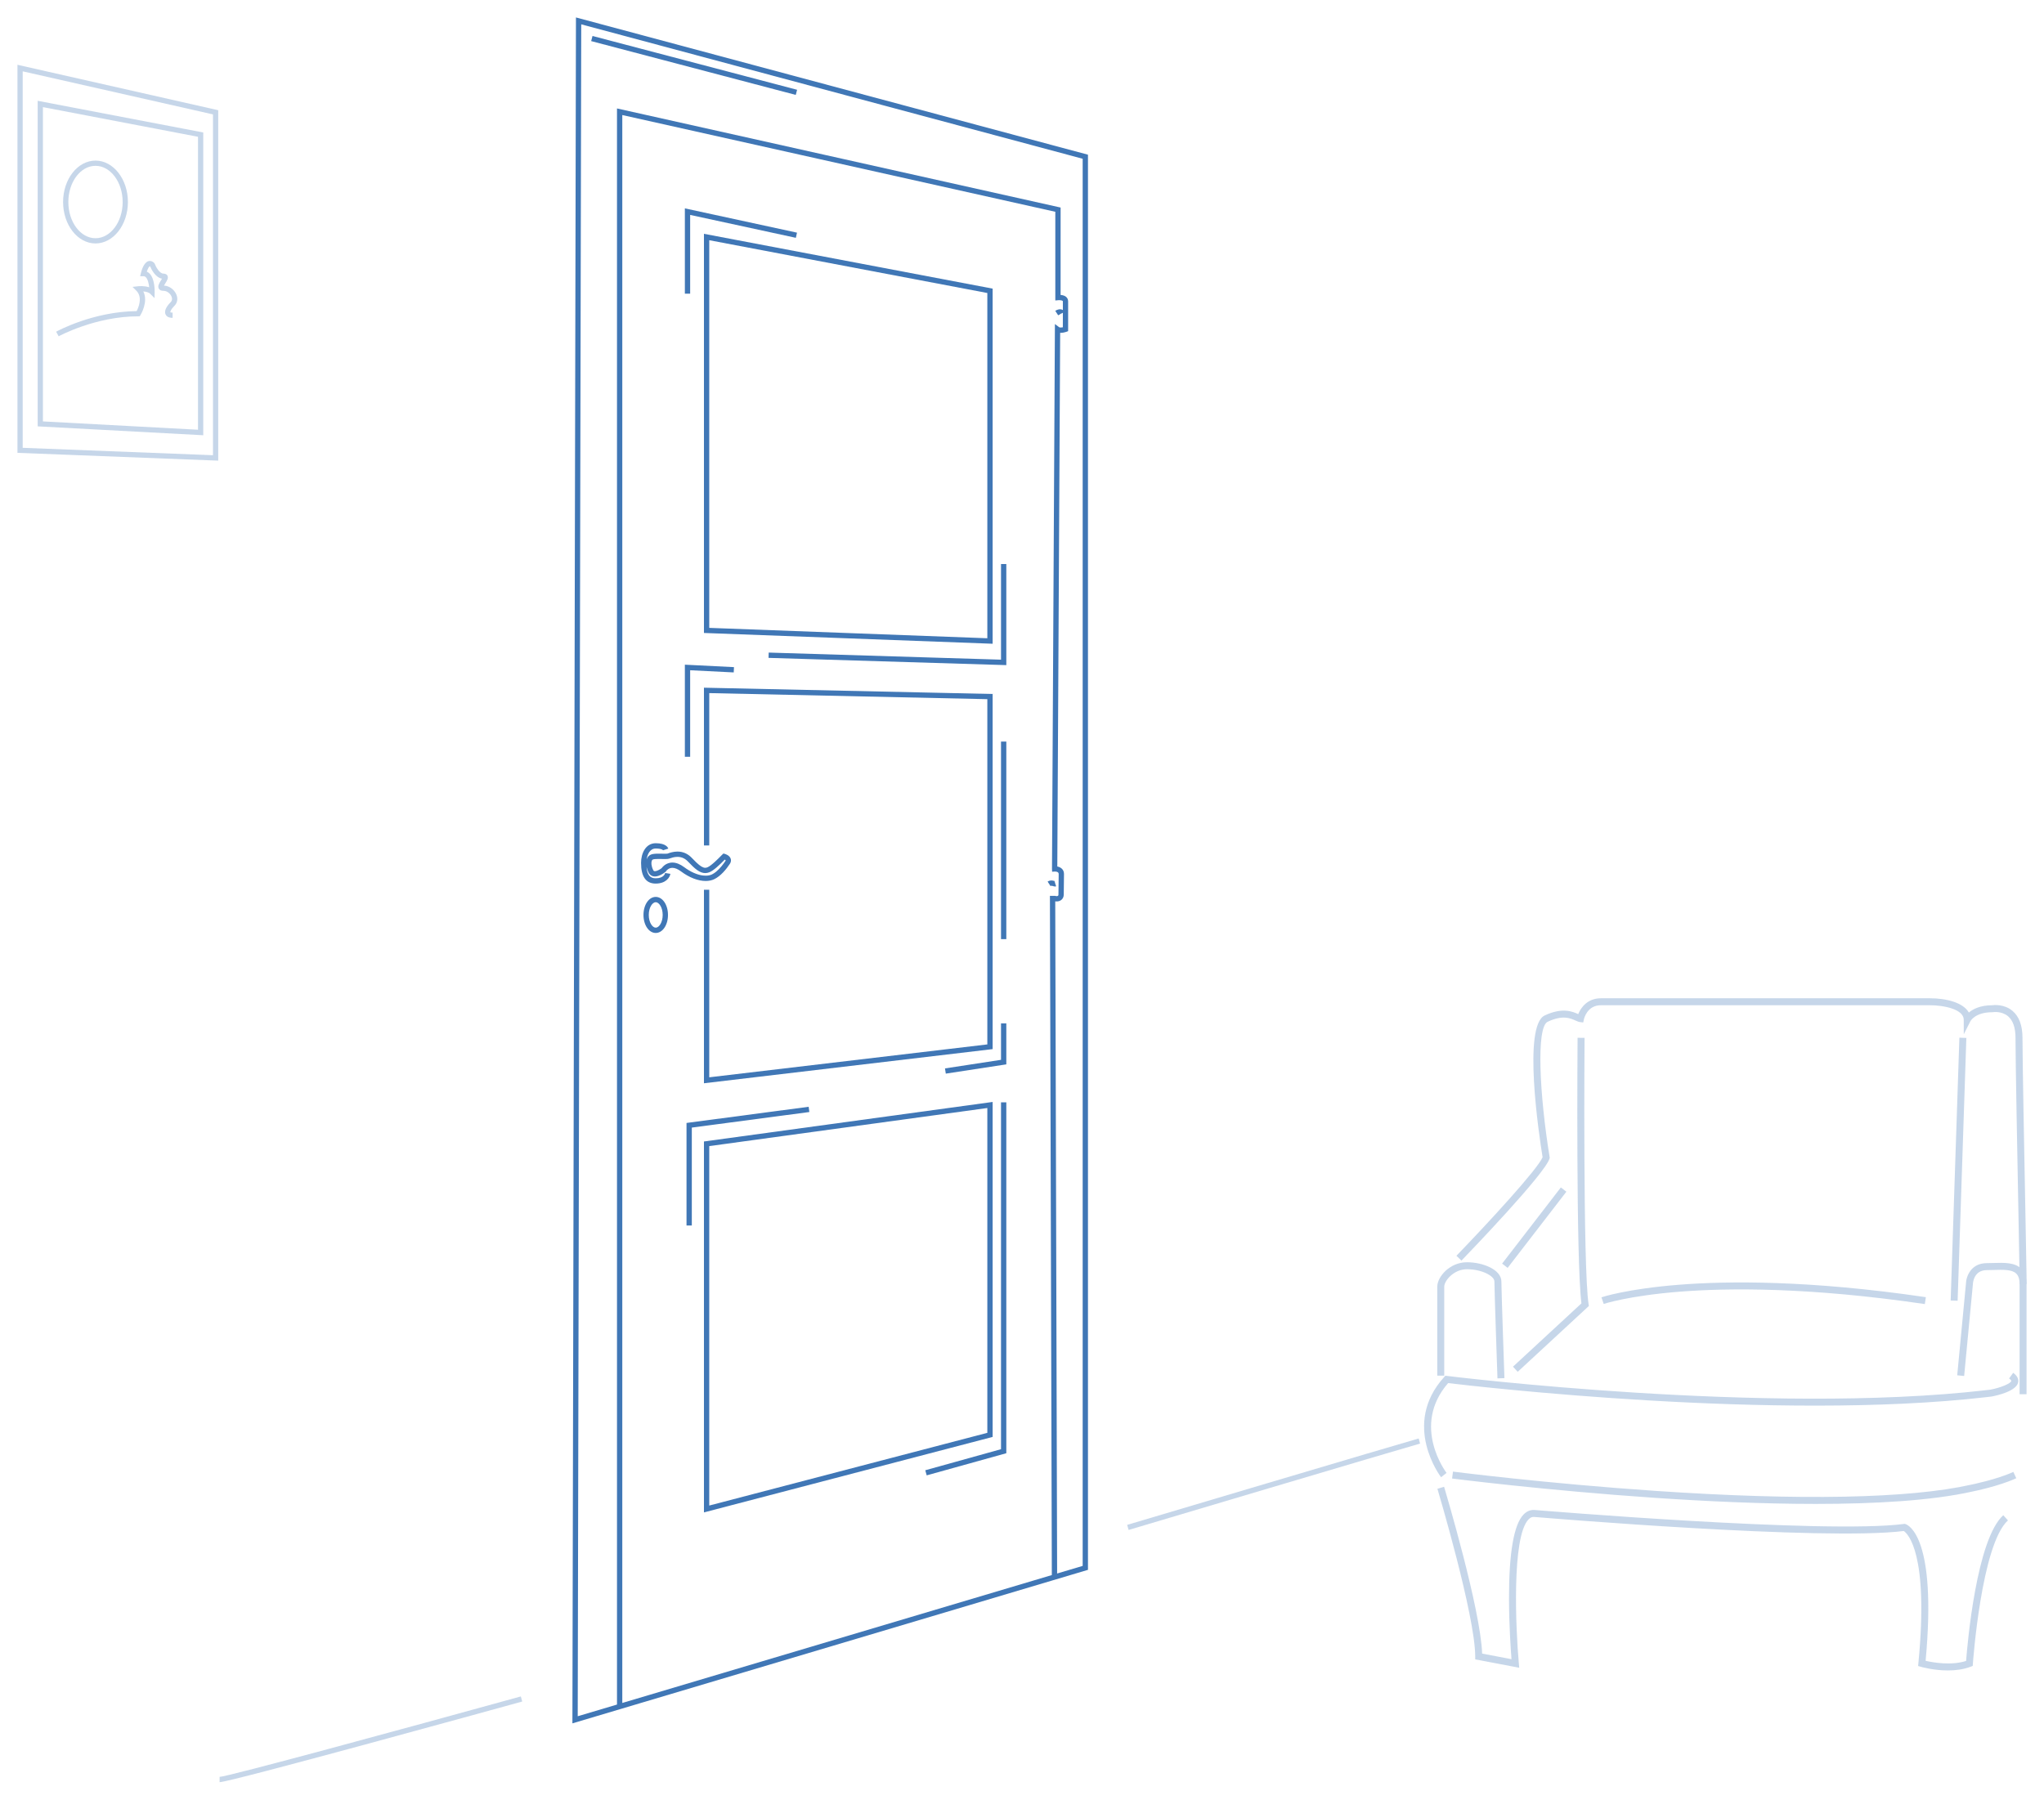 <?xml version="1.0" encoding="utf-8"?>
<!-- Generator: Adobe Illustrator 16.0.0, SVG Export Plug-In . SVG Version: 6.00 Build 0)  -->
<!DOCTYPE svg PUBLIC "-//W3C//DTD SVG 1.1//EN" "http://www.w3.org/Graphics/SVG/1.1/DTD/svg11.dtd">
<svg version="1.1" xmlns="http://www.w3.org/2000/svg" xmlns:xlink="http://www.w3.org/1999/xlink" x="0px" y="0px"
	 width="585.765px" height="515.83px" viewBox="0 0 585.765 515.83" enable-background="new 0 0 585.765 515.83"
	 xml:space="preserve">
<g id="Слой_1">
</g>
<g id="Слой_2">
	<g>
		<g opacity="0.3" enable-background="new    ">
			<g>
				<defs>
					<rect id="SVGID_41_" x="4.915" y="18.471" width="58" height="114"/>
				</defs>
				<clipPath id="SVGID_2_">
					<use xlink:href="#SVGID_41_"  overflow="visible"/>
				</clipPath>
				<g clip-path="url(#SVGID_2_)">
					<defs>
						<rect id="SVGID_43_" x="4.915" y="18.471" width="58" height="114"/>
					</defs>
					<clipPath id="SVGID_4_">
						<use xlink:href="#SVGID_43_"  overflow="visible"/>
					</clipPath>
					<g clip-path="url(#SVGID_4_)" enable-background="new    ">
						<g>
							<defs>
								<rect id="SVGID_45_" x="4.915" y="18.471" width="58" height="114"/>
							</defs>
							<clipPath id="SVGID_6_">
								<use xlink:href="#SVGID_45_"  overflow="visible"/>
							</clipPath>
							<g clip-path="url(#SVGID_6_)">
								<defs>
									<path id="SVGID_47_" d="M12.303,120.79l44.442,2.386V39.211l-44.442-8.505V120.79z M58.251,124.759l-47.455-2.549V28.892
										l47.455,9.08V124.759z"/>
								</defs>
								<clipPath id="SVGID_8_">
									<use xlink:href="#SVGID_47_"  overflow="visible"/>
								</clipPath>
								<g clip-path="url(#SVGID_8_)">
									<defs>
										<rect id="SVGID_49_" x="4.915" y="18.471" width="58" height="114"/>
									</defs>
									<clipPath id="SVGID_10_">
										<use xlink:href="#SVGID_49_"  overflow="visible"/>
									</clipPath>
									<rect x="5.796" y="23.892" clip-path="url(#SVGID_10_)" fill="#4077B6" width="57.455" height="105.867"/>
								</g>
							</g>
							<g clip-path="url(#SVGID_6_)">
								<defs>
									<path id="SVGID_51_" d="M6.507,128.359l54.526,2.119V32.791L6.507,20.448V128.359z M62.54,132.039L5,129.801V18.569
										l57.54,13.024V132.039z"/>
								</defs>
								<clipPath id="SVGID_12_">
									<use xlink:href="#SVGID_51_"  overflow="visible"/>
								</clipPath>
								<g clip-path="url(#SVGID_12_)">
									<defs>
										<rect id="SVGID_53_" x="4.915" y="18.471" width="58" height="114"/>
									</defs>
									<clipPath id="SVGID_14_">
										<use xlink:href="#SVGID_53_"  overflow="visible"/>
									</clipPath>
									<rect y="13.569" clip-path="url(#SVGID_14_)" fill="#4077B6" width="67.54" height="123.47"/>
								</g>
							</g>
							<g clip-path="url(#SVGID_6_)">
								<defs>
									<path id="SVGID_55_" d="M16.811,96.393l-0.729-1.313c0.432-0.237,10.616-5.773,23.08-5.903
										c0.52-1.017,1.783-3.986-0.086-5.848l-1.104-1.1l1.552-0.175c0.235-0.026,1.834-0.184,3.227,0.294
										c-0.105-1.031-0.368-2.281-0.949-2.874c-0.203-0.205-0.42-0.3-0.686-0.3h-0.95l0.217-0.922
										c0.165-0.701,0.81-3.017,2.159-3.399c0.327-0.092,0.969-0.146,1.639,0.521l0.115,0.113l0.057,0.152
										c0.275,0.723,1.318,2.785,2.477,2.785c0.684,0,1,0.309,1.144,0.567c0.371,0.665-0.089,1.402-0.575,2.184
										c-0.12,0.192-0.292,0.468-0.407,0.689c1.503,0.07,2.948,1.104,3.552,2.56c0.494,1.184,0.289,2.387-0.545,3.217
										c-1.033,1.03-1.229,1.723-1.184,1.86c0.006,0,0.146,0.11,0.651,0.11v1.5c-1.333,0-1.847-0.564-2.043-1.037
										c-0.509-1.225,0.728-2.715,1.511-3.493c0.539-0.538,0.369-1.224,0.219-1.583c-0.339-0.813-1.245-1.638-2.322-1.638
										c-0.646,0-1.092-0.21-1.323-0.627c-0.403-0.722,0.112-1.549,0.611-2.351c0.089-0.14,0.205-0.327,0.302-0.499
										c-1.949-0.357-3.1-2.798-3.406-3.539c-0.043-0.032-0.072-0.046-0.082-0.048c-0.217,0.068-0.592,0.763-0.869,1.566
										c0.301,0.127,0.575,0.315,0.817,0.563c1.483,1.513,1.447,4.886,1.438,5.265l-0.041,1.751l-1.244-1.238
										c-0.428-0.424-1.23-0.602-1.964-0.664c1.491,2.981-0.709,6.603-0.817,6.776l-0.221,0.356h-0.42
										C27.344,90.673,16.914,96.335,16.811,96.393"/>
								</defs>
								<clipPath id="SVGID_16_">
									<use xlink:href="#SVGID_55_"  overflow="visible"/>
								</clipPath>
								<g clip-path="url(#SVGID_16_)">
									<defs>
										<rect id="SVGID_57_" x="4.915" y="18.471" width="58" height="114"/>
									</defs>
									<clipPath id="SVGID_18_">
										<use xlink:href="#SVGID_57_"  overflow="visible"/>
									</clipPath>
									<rect x="11.081" y="69.799" clip-path="url(#SVGID_18_)" fill="#4077B6" width="44.725" height="31.594"/>
								</g>
							</g>
							<g clip-path="url(#SVGID_6_)">
								<defs>
									<path id="SVGID_59_" d="M27.368,47.531c-4.293,0-7.783,4.654-7.783,10.375s3.49,10.375,7.783,10.375
										c4.291,0,7.783-4.654,7.783-10.375S31.659,47.531,27.368,47.531z M27.368,69.781c-5.123,0-9.29-5.327-9.29-11.875
										s4.167-11.875,9.29-11.875c5.121,0,9.289,5.327,9.289,11.875S32.489,69.781,27.368,69.781z"/>
								</defs>
								<clipPath id="SVGID_20_">
									<use xlink:href="#SVGID_59_"  overflow="visible"/>
								</clipPath>
								<g clip-path="url(#SVGID_20_)">
									<defs>
										<rect id="SVGID_61_" x="4.915" y="18.471" width="58" height="114"/>
									</defs>
									<clipPath id="SVGID_22_">
										<use xlink:href="#SVGID_61_"  overflow="visible"/>
									</clipPath>
									<rect x="13.078" y="41.031" clip-path="url(#SVGID_22_)" fill="#4077B6" width="28.579" height="33.75"/>
								</g>
							</g>
						</g>
					</g>
				</g>
			</g>
		</g>
		<g opacity="0.3" enable-background="new    ">
			<g>
				<defs>
					<rect id="SVGID_63_" x="407.915" y="285.471" width="173" height="194"/>
				</defs>
				<clipPath id="SVGID_24_">
					<use xlink:href="#SVGID_63_"  overflow="visible"/>
				</clipPath>
				<g clip-path="url(#SVGID_24_)">
					<defs>
						<rect id="SVGID_65_" x="407.915" y="285.471" width="173" height="194"/>
					</defs>
					<clipPath id="SVGID_26_">
						<use xlink:href="#SVGID_65_"  overflow="visible"/>
					</clipPath>
					<g clip-path="url(#SVGID_26_)" enable-background="new    ">
						<g>
							<defs>
								<rect id="SVGID_67_" x="407.915" y="285.471" width="173" height="194"/>
							</defs>
							<clipPath id="SVGID_28_">
								<use xlink:href="#SVGID_67_"  overflow="visible"/>
							</clipPath>
							<g clip-path="url(#SVGID_28_)">
								<defs>
									<path id="SVGID_69_" d="M412.975,423.418c-0.116-0.149-11.456-15.07,0.882-28.702l0.349-0.386l0.517,0.064
										c0.911,0.114,91.788,11.298,154.231,4.098l1.524-0.182c2.901-0.56,5.756-1.748,5.92-2.481
										c0.015-0.071-0.12-0.34-0.638-0.716l1.174-1.619c1.446,1.049,1.567,2.085,1.415,2.77c-0.555,2.494-5.93,3.709-7.563,4.022
										l-1.604,0.191c-60.204,6.946-146.633-3.127-154.184-4.035c-10.672,12.296-0.55,25.613-0.445,25.747L412.975,423.418"/>
								</defs>
								<clipPath id="SVGID_30_">
									<use xlink:href="#SVGID_69_"  overflow="visible"/>
								</clipPath>
								<g clip-path="url(#SVGID_30_)">
									<defs>
										<rect id="SVGID_71_" x="407.915" y="285.471" width="173" height="194"/>
									</defs>
									<clipPath id="SVGID_32_">
										<use xlink:href="#SVGID_71_"  overflow="visible"/>
									</clipPath>
									<rect x="403.106" y="388.495" clip-path="url(#SVGID_32_)" fill="#4077B6" width="180.293" height="39.924"/>
								</g>
							</g>
							<g clip-path="url(#SVGID_28_)">
								<defs>
									<path id="SVGID_73_" d="M520.356,431.074c-15.742,0-32.114-0.791-46.098-1.74c-31.417-2.134-57.859-5.503-58.122-5.537
										l0.254-1.984c0.263,0.034,26.655,3.397,58.014,5.526c41.443,2.814,72.7,2.206,90.391-1.76
										c0.097-0.021,7.485-1.509,12.183-3.683l0.841,1.816c-4.917,2.272-12.296,3.761-12.609,3.823
										C553.513,430.157,537.299,431.074,520.356,431.074"/>
								</defs>
								<clipPath id="SVGID_34_">
									<use xlink:href="#SVGID_73_"  overflow="visible"/>
								</clipPath>
								<g clip-path="url(#SVGID_34_)">
									<defs>
										<rect id="SVGID_75_" x="407.915" y="285.471" width="173" height="194"/>
									</defs>
									<clipPath id="SVGID_36_">
										<use xlink:href="#SVGID_75_"  overflow="visible"/>
									</clipPath>
									<rect x="411.137" y="416.812" clip-path="url(#SVGID_36_)" fill="#4077B6" width="171.682" height="19.262"/>
								</g>
							</g>
							<g clip-path="url(#SVGID_28_)">
								<defs>
									<path id="SVGID_77_" d="M429.14,395.089c-0.035-1.032-0.876-25.296-0.876-27.785c0-1.576-3.634-3.5-7.875-3.5
										c-3.755,0-6.5,3.289-6.5,5v25.5h-2v-25.5c0-2.819,3.569-7,8.5-7c4.769,0,9.875,2.21,9.875,5.5
										c0,2.454,0.865,27.463,0.874,27.715L429.14,395.089"/>
								</defs>
								<clipPath id="SVGID_38_">
									<use xlink:href="#SVGID_77_"  overflow="visible"/>
								</clipPath>
								<g clip-path="url(#SVGID_38_)">
									<defs>
										<rect id="SVGID_79_" x="407.915" y="285.471" width="173" height="194"/>
									</defs>
									<clipPath id="SVGID_40_">
										<use xlink:href="#SVGID_79_"  overflow="visible"/>
									</clipPath>
									<rect x="406.889" y="356.804" clip-path="url(#SVGID_40_)" fill="#4077B6" width="29.249" height="43.285"/>
								</g>
							</g>
							<g clip-path="url(#SVGID_28_)">
								<defs>
									<path id="SVGID_81_" d="M580.765,399.638h-2v-33.834c0-0.759-0.131-7.604-0.296-16.271
										c-0.347-18.146-0.871-45.57-0.871-52.062c0-2.896-0.721-4.977-2.143-6.183c-1.839-1.561-4.331-1.169-4.356-1.165
										l-0.167,0.015c-4.887,0-6.215,2.5-6.27,2.606l-1.891,3.718l-0.007-4.158c0-3.057-5.781-4.166-9.667-4.166h-94.333
										c-3.938,0-4.819,3.875-4.854,4.04l-0.193,0.895l-0.909-0.109c-0.439-0.056-0.862-0.244-1.351-0.463
										c-1.457-0.654-3.659-1.644-7.933,0.375c-3.329,1.572-2.33,20.946,0.561,38.769l0.037,0.231l-0.068,0.223
										c-1.364,4.434-22.798,26.709-25.237,29.234l-1.438-1.39c9.256-9.581,23.257-24.791,24.691-28.234
										c-1.102-6.855-5.676-37.678,0.602-40.642c5.104-2.41,8.033-1.098,9.605-0.392c0.003,0.002,0.006,0.003,0.009,0.004
										c0.785-1.98,2.754-4.541,6.479-4.541h94.333c4.764,0,9.562,1.282,11.134,4.095c1.177-0.997,3.234-2.079,6.624-2.095
										c0.579-0.079,3.522-0.369,5.872,1.607c1.904,1.602,2.87,4.201,2.87,7.726c0,6.472,0.523,33.885,0.87,52.024
										c0.173,9.016,0.297,15.53,0.297,16.309V399.638"/>
								</defs>
								<clipPath id="SVGID_42_">
									<use xlink:href="#SVGID_81_"  overflow="visible"/>
								</clipPath>
								<g clip-path="url(#SVGID_42_)">
									<defs>
										<rect id="SVGID_83_" x="407.915" y="285.471" width="173" height="194"/>
									</defs>
									<clipPath id="SVGID_44_">
										<use xlink:href="#SVGID_83_"  overflow="visible"/>
									</clipPath>
									<rect x="412.378" y="281.138" clip-path="url(#SVGID_44_)" fill="#4077B6" width="173.387" height="123.5"/>
								</g>
							</g>
							<g clip-path="url(#SVGID_28_)">
								<defs>
									<path id="SVGID_85_" d="M434.943,393.206l-1.357-1.469l19.616-18.145c-1.571-12.172-1.125-73.485-1.104-76.129l2,0.016
										c-0.005,0.656-0.479,65.709,1.155,76.34l0.081,0.525L434.943,393.206"/>
								</defs>
								<clipPath id="SVGID_46_">
									<use xlink:href="#SVGID_85_"  overflow="visible"/>
								</clipPath>
								<g clip-path="url(#SVGID_46_)">
									<defs>
										<rect id="SVGID_87_" x="407.915" y="285.471" width="173" height="194"/>
									</defs>
									<clipPath id="SVGID_48_">
										<use xlink:href="#SVGID_87_"  overflow="visible"/>
									</clipPath>
									<rect x="428.586" y="292.463" clip-path="url(#SVGID_48_)" fill="#4077B6" width="31.748" height="105.742"/>
								</g>
							</g>
							<g clip-path="url(#SVGID_28_)">
								<defs>
									<polyline id="SVGID_89_" points="432.056,363.415 430.472,362.194 447.305,340.361 448.889,341.582 432.056,363.415 
																			"/>
								</defs>
								<clipPath id="SVGID_50_">
									<use xlink:href="#SVGID_89_"  overflow="visible"/>
								</clipPath>
								<g clip-path="url(#SVGID_50_)">
									<defs>
										<rect id="SVGID_91_" x="407.915" y="285.471" width="173" height="194"/>
									</defs>
									<clipPath id="SVGID_52_">
										<use xlink:href="#SVGID_91_"  overflow="visible"/>
									</clipPath>
									<rect x="425.472" y="335.361" clip-path="url(#SVGID_52_)" fill="#4077B6" width="28.417" height="33.054"/>
								</g>
							</g>
							<g clip-path="url(#SVGID_28_)">
								<defs>
									<polyline id="SVGID_93_" points="561.013,372.837 559.015,372.771 561.515,297.438 563.513,297.504 561.013,372.837 
																			"/>
								</defs>
								<clipPath id="SVGID_54_">
									<use xlink:href="#SVGID_93_"  overflow="visible"/>
								</clipPath>
								<g clip-path="url(#SVGID_54_)">
									<defs>
										<rect id="SVGID_95_" x="407.915" y="285.471" width="173" height="194"/>
									</defs>
									<clipPath id="SVGID_56_">
										<use xlink:href="#SVGID_95_"  overflow="visible"/>
									</clipPath>
									<rect x="554.015" y="292.438" clip-path="url(#SVGID_56_)" fill="#4077B6" width="14.498" height="85.399"/>
								</g>
							</g>
							<g clip-path="url(#SVGID_28_)">
								<defs>
									<path id="SVGID_97_" d="M562.884,394.399l-1.99-0.189l2.5-26.25c0.047-1.997,1.367-5.905,5.995-5.905
										c0.648,0,1.308-0.02,1.964-0.041c2.952-0.09,6.011-0.184,7.855,1.606c1.048,1.015,1.557,2.466,1.557,4.435h-2
										c0-1.399-0.311-2.38-0.949-3c-1.236-1.2-3.747-1.123-6.401-1.041c-0.677,0.021-1.356,0.041-2.025,0.041
										c-3.855,0-3.995,3.861-4,4.025L562.884,394.399"/>
								</defs>
								<clipPath id="SVGID_58_">
									<use xlink:href="#SVGID_97_"  overflow="visible"/>
								</clipPath>
								<g clip-path="url(#SVGID_58_)">
									<defs>
										<rect id="SVGID_99_" x="407.915" y="285.471" width="173" height="194"/>
									</defs>
									<clipPath id="SVGID_60_">
										<use xlink:href="#SVGID_99_"  overflow="visible"/>
									</clipPath>
									<rect x="555.894" y="356.973" clip-path="url(#SVGID_60_)" fill="#4077B6" width="29.871" height="42.426"/>
								</g>
							</g>
							<g clip-path="url(#SVGID_28_)">
								<defs>
									<path id="SVGID_101_" d="M558.226,478.808c-4.075,0-7.524-0.98-7.741-1.043l-0.796-0.232l0.08-0.824
										c3.047-31.564-3.104-37.146-4.189-37.872c-23.021,2.881-102.592-3.75-105.983-4.035c-0.546-0.032-1.053,0.194-1.547,0.707
										c-4.877,5.057-3.666,31.46-2.788,41.206l0.119,1.32l-12.616-2.402v-0.828c0-11.717-10.725-47.707-10.833-48.07l1.916-0.572
										c0.436,1.458,10.459,35.097,10.901,47.812l8.413,1.604c-0.22-2.841-0.7-9.882-0.713-17.331
										c-0.022-13.122,1.377-21.239,4.161-24.126c0.901-0.936,1.946-1.375,3.124-1.313c0.861,0.071,83.52,6.957,105.899,4.007
										l0.224-0.03l0.215,0.069c0.94,0.305,9.033,3.979,5.769,39.192c1.98,0.456,7.272,1.43,11.6,0.034
										c0.382-4.971,2.976-34.808,10.652-41.766l1.345,1.482c-7.615,6.899-10.026,40.736-10.05,41.078l-0.044,0.637l-0.597,0.228
										C562.649,478.542,560.353,478.808,558.226,478.808"/>
								</defs>
								<clipPath id="SVGID_62_">
									<use xlink:href="#SVGID_101_"  overflow="visible"/>
								</clipPath>
								<g clip-path="url(#SVGID_62_)">
									<defs>
										<rect id="SVGID_103_" x="407.915" y="285.471" width="173" height="194"/>
									</defs>
									<clipPath id="SVGID_64_">
										<use xlink:href="#SVGID_103_"  overflow="visible"/>
									</clipPath>
									<rect x="406.931" y="421.162" clip-path="url(#SVGID_64_)" fill="#4077B6" width="173.506" height="62.646"/>
								</g>
							</g>
							<g clip-path="url(#SVGID_28_)">
								<defs>
									<path id="SVGID_105_" d="M551.618,373.793c-33.151-4.882-56.41-4.633-70.086-3.565c-14.812,1.158-21.878,3.5-21.948,3.523
										l-0.642-1.895c0.291-0.098,7.291-2.428,22.306-3.612c13.792-1.085,37.251-1.351,70.661,3.57L551.618,373.793"/>
								</defs>
								<clipPath id="SVGID_66_">
									<use xlink:href="#SVGID_105_"  overflow="visible"/>
								</clipPath>
								<g clip-path="url(#SVGID_66_)">
									<defs>
										<rect id="SVGID_107_" x="407.915" y="285.471" width="173" height="194"/>
									</defs>
									<clipPath id="SVGID_68_">
										<use xlink:href="#SVGID_107_"  overflow="visible"/>
									</clipPath>
									<rect x="453.942" y="362.593" clip-path="url(#SVGID_68_)" fill="#4077B6" width="102.967" height="16.2"/>
								</g>
							</g>
						</g>
					</g>
				</g>
			</g>
		</g>
		<g>
			<defs>
				<path id="SVGID_109_" d="M310.271,448.84l-7.322,2.181l-0.54-192.668c0.131,0.023,0.269,0.035,0.41,0.035
					c0.134,0,0.266-0.012,0.393-0.034c0.086-0.015,0.168-0.038,0.249-0.062c0.036-0.01,0.073-0.017,0.108-0.029
					c0.09-0.031,0.175-0.071,0.258-0.113c0.023-0.013,0.049-0.023,0.073-0.037c0.077-0.044,0.149-0.095,0.218-0.148
					c0.018-0.013,0.037-0.021,0.054-0.036c0.009-0.007,0.015-0.018,0.023-0.024c0.081-0.069,0.153-0.147,0.22-0.229
					c0.021-0.024,0.043-0.047,0.061-0.072c0.061-0.084,0.111-0.174,0.157-0.268c0.015-0.03,0.032-0.058,0.046-0.088
					c0.043-0.099,0.073-0.204,0.1-0.312c0.008-0.03,0.02-0.058,0.025-0.089c0.027-0.14,0.044-0.285,0.044-0.437
					c0-0.848,0.017-1.918,0.036-2.976c0.017-1.046,0.034-2.079,0.034-2.88c0-0.508-0.13-0.916-0.345-1.237
					c-0.359-0.536-0.953-0.832-1.572-0.952l0.821-152.963c0.688,0.041,1.419-0.173,1.687-0.261c0.05-0.017,0.09-0.03,0.103-0.036
					l0.491-0.183l0.002-0.524c0.001-0.278,0.023-6.826,0-8.076c-0.008-0.396-0.192-1.633-2.158-1.785V59.488L176.817,31.083v457.501
					l-11.255,3.352l1.007-484.96l143.702,38.531V448.84z M302.431,86.125l0.83-0.078c0.014-0.002,0.118-0.01,0.269-0.01
					c0.517,0,1.054,0.116,1.058,0.312c0.001,0.058,0.002,0.131,0.002,0.211c0,0.026,0.002,0.057,0.002,0.085
					c0,0.062,0,0.128,0.001,0.2c0.001,0.034,0.001,0.07,0.001,0.108c0,0.082,0.001,0.169,0.001,0.261v0.078
					c0.003,0.444,0.003,0.99,0.003,1.577c-0.207-0.131-0.476-0.225-0.809-0.226h-0.012c-0.003,0-0.006,0.001-0.009,0h-0.001
					c-0.393,0.005-0.827,0.143-1.35,0.445l0.82,1.277c0.32-0.184,0.493-0.196,0.574-0.203c-0.008-0.003-0.017-0.007-0.025-0.013
					c0,0,0-0.001-0.001-0.001c-0.022-0.018-0.04-0.047-0.053-0.07c-0.006-0.013-0.011-0.024-0.015-0.031l0.879-0.391
					c-0.002,1.586-0.006,3.295-0.009,4.161c-0.368,0.077-0.897,0.093-1.065-0.032l-1.205-0.904l-0.838,156.173l0.035,0.811
					l0.811-0.05c0.714,0,1.075,0.247,1.075,0.736c0,0.794-0.017,1.818-0.035,2.854c-0.018,1.068-0.036,2.147-0.036,3.002
					c0,0.06-0.006,0.109-0.014,0.15c-0.001,0.004-0.002,0.007-0.004,0.011c-0.006,0.027-0.014,0.048-0.021,0.067
					c-0.008,0.017-0.015,0.032-0.023,0.048c-0.001,0.002-0.002,0.003-0.003,0.005c-0.017,0.023-0.035,0.047-0.06,0.068
					c-0.041,0.035-0.098,0.062-0.162,0.081c-0.002,0.001-0.005,0.002-0.008,0.002c-0.064,0.02-0.139,0.03-0.215,0.03
					c-0.252,0-0.406-0.071-0.415-0.086l-1.519,0.002v0.002l0.547,194.683l-122.57,36.503l-0.286,0.085l-0.241,0.072V32.977
					l124.093,27.726v24.59L302.431,86.125z M165.057,5l-1.017,488.972l12.777-3.806v0.001l124.62-37.114v0.002l10.352-3.085V44.343
					L165.057,5z"/>
			</defs>
			<clipPath id="SVGID_70_">
				<use xlink:href="#SVGID_109_"  overflow="visible"/>
			</clipPath>
			<rect x="159.04" clip-path="url(#SVGID_70_)" fill="#4077B6" width="157.749" height="498.972"/>
		</g>
		<g>
			<defs>
				<polyline id="SVGID_111_" points="228.432,25.734 169.802,10.311 169.415,11.779 228.044,27.202 228.432,25.734 				"/>
			</defs>
			<clipPath id="SVGID_72_">
				<use xlink:href="#SVGID_111_"  overflow="visible"/>
			</clipPath>
			<rect x="164.415" y="5.311" clip-path="url(#SVGID_72_)" fill="#4077B6" width="69.017" height="26.891"/>
		</g>
		<g>
			<defs>
				<polyline id="SVGID_113_" points="197.784,61.605 228.077,68.168 228.399,66.687 196.267,59.723 196.267,84.178 197.784,84.178 
					197.784,61.605 				"/>
			</defs>
			<clipPath id="SVGID_74_">
				<use xlink:href="#SVGID_113_"  overflow="visible"/>
			</clipPath>
			<rect x="191.267" y="54.723" clip-path="url(#SVGID_74_)" fill="#4077B6" width="42.133" height="34.455"/>
		</g>
		<g>
			<defs>
				<polyline id="SVGID_115_" points="231.743,317.239 196.741,321.876 196.741,351.27 198.259,351.27 198.259,323.206 
					231.943,318.742 231.743,317.239 				"/>
			</defs>
			<clipPath id="SVGID_76_">
				<use xlink:href="#SVGID_115_"  overflow="visible"/>
			</clipPath>
			<rect x="191.741" y="312.239" clip-path="url(#SVGID_76_)" fill="#4077B6" width="45.202" height="44.031"/>
		</g>
		<g>
			<defs>
				<polyline id="SVGID_117_" points="197.784,192.116 210.27,192.74 210.345,191.225 196.267,190.521 196.267,216.918 
					197.784,216.918 197.784,192.116 				"/>
			</defs>
			<clipPath id="SVGID_78_">
				<use xlink:href="#SVGID_117_"  overflow="visible"/>
			</clipPath>
			<rect x="191.267" y="185.521" clip-path="url(#SVGID_78_)" fill="#4077B6" width="24.078" height="36.397"/>
		</g>
		<g>
			<defs>
				<polyline id="SVGID_119_" points="201.737,255.034 201.737,310.5 284.466,300.711 284.466,198.919 201.737,197.117 
					201.737,242.329 203.255,242.329 203.255,198.667 282.947,200.404 282.947,299.364 203.255,308.792 203.255,255.034 
					201.737,255.034 				"/>
			</defs>
			<clipPath id="SVGID_80_">
				<use xlink:href="#SVGID_119_"  overflow="visible"/>
			</clipPath>
			<rect x="196.737" y="192.117" clip-path="url(#SVGID_80_)" fill="#4077B6" width="92.729" height="123.383"/>
		</g>
		<g>
			<defs>
				<polyline id="SVGID_121_" points="286.87,303.781 270.815,306.243 271.045,307.741 288.388,305.083 288.388,293.338 
					286.87,293.338 286.87,303.781 				"/>
			</defs>
			<clipPath id="SVGID_82_">
				<use xlink:href="#SVGID_121_"  overflow="visible"/>
			</clipPath>
			<rect x="265.815" y="288.338" clip-path="url(#SVGID_82_)" fill="#4077B6" width="27.572" height="24.402"/>
		</g>
		<g>
			<defs>
				<polyline id="SVGID_123_" points="286.87,415.388 265.161,421.428 265.569,422.889 288.388,416.542 288.388,315.968 
					286.87,315.968 286.87,415.388 				"/>
			</defs>
			<clipPath id="SVGID_84_">
				<use xlink:href="#SVGID_123_"  overflow="visible"/>
			</clipPath>
			<rect x="260.161" y="310.968" clip-path="url(#SVGID_84_)" fill="#4077B6" width="33.227" height="116.921"/>
		</g>
		<g>
			<defs>
				<rect id="SVGID_125_" x="286.87" y="212.556" width="1.518" height="56.636"/>
			</defs>
			<clipPath id="SVGID_86_">
				<use xlink:href="#SVGID_125_"  overflow="visible"/>
			</clipPath>
			<rect x="281.87" y="207.556" clip-path="url(#SVGID_86_)" fill="#4077B6" width="11.518" height="66.636"/>
		</g>
		<g>
			<defs>
				<polyline id="SVGID_127_" points="286.87,189.083 220.292,187.051 220.246,188.569 288.388,190.647 288.388,161.673 
					286.87,161.673 286.87,189.083 				"/>
			</defs>
			<clipPath id="SVGID_88_">
				<use xlink:href="#SVGID_127_"  overflow="visible"/>
			</clipPath>
			<rect x="215.246" y="156.673" clip-path="url(#SVGID_88_)" fill="#4077B6" width="78.142" height="38.974"/>
		</g>
		<g>
			<defs>
				<path id="SVGID_129_" d="M302.19,252.606c0.002-0.001,0.002-0.001,0.004-0.001h0.002l0.002-0.001l0.002-0.001
					c0-0.002,0.002,0,0.002-0.001c0.052-0.015,0.097-0.021,0.148-0.021v0.515l-0.162-0.489
					C302.189,252.607,302.19,252.606,302.19,252.606z M301.3,252.377c-0.087,0-0.172,0.005-0.256,0.016
					c-0.281,0.035-0.553,0.129-0.82,0.29l0.812,1.281c0.012-0.006,0.021-0.012,0.031-0.018c0.108-0.054,0.246-0.062,0.377-0.04
					c0.011,0.002,0.02,0.003,0.03,0.006c0.011,0.001,0.022,0.004,0.033,0.006c0.063,0.012,0.124,0.028,0.182,0.044
					c0.034,0.01,0.067,0.02,0.099,0.028c0.029,0.009,0.058,0.018,0.086,0.024c0.153,0.044,0.311,0.081,0.477,0.081h0.002
					c0.021,0,0.041,0,0.061-0.002c0.002-0.001,0.002-0.001,0.006,0c0.087-0.006,0.17-0.021,0.249-0.048l-0.308-0.919l0.027-0.546
					c-0.051-0.008-0.11-0.028-0.179-0.048c-0.14-0.041-0.296-0.085-0.464-0.115c-0.109-0.02-0.221-0.033-0.345-0.038
					C301.368,252.378,301.334,252.377,301.3,252.377z"/>
			</defs>
			<clipPath id="SVGID_90_">
				<use xlink:href="#SVGID_129_"  overflow="visible"/>
			</clipPath>
			<rect x="295.224" y="247.377" clip-path="url(#SVGID_90_)" fill="#4077B6" width="12.444" height="11.719"/>
		</g>
		<g>
			<defs>
				<path id="SVGID_131_" d="M203.255,68.85l79.692,15.134v98.962l-79.692-2.978V68.85z M201.737,181.429l82.729,3.091V82.729
					l-82.729-15.712V181.429z"/>
			</defs>
			<clipPath id="SVGID_92_">
				<use xlink:href="#SVGID_131_"  overflow="visible"/>
			</clipPath>
			<rect x="196.737" y="62.017" clip-path="url(#SVGID_92_)" fill="#4077B6" width="92.729" height="127.503"/>
		</g>
		<g>
			<defs>
				<path id="SVGID_133_" d="M203.255,328.511l79.692-10.916v93.105l-79.692,20.841V328.511z M284.466,411.872v-96.016
					l-82.729,11.333v106.318L284.466,411.872L284.466,411.872z"/>
			</defs>
			<clipPath id="SVGID_94_">
				<use xlink:href="#SVGID_133_"  overflow="visible"/>
			</clipPath>
			<rect x="196.737" y="310.856" clip-path="url(#SVGID_94_)" fill="#4077B6" width="92.729" height="127.651"/>
		</g>
		<g>
			<defs>
				<path id="SVGID_135_" d="M201.521,250.957c-1.702-0.188-3.613-1.027-5.463-2.409c-1.165-0.87-2.297-1.312-3.365-1.312
					c-0.258,0-0.494,0.03-0.719,0.075c-0.738,0.145-1.309,0.49-1.708,0.831c-0.312,0.268-0.522,0.528-0.632,0.679
					c-0.052,0.04-0.109,0.082-0.17,0.125c-0.047,0.033-0.101,0.068-0.154,0.104c-0.02,0.013-0.037,0.025-0.057,0.037
					c-0.046,0.03-0.097,0.061-0.146,0.091c-0.037,0.023-0.073,0.045-0.111,0.068c-0.032,0.019-0.066,0.036-0.1,0.054
					c-0.06,0.033-0.119,0.065-0.18,0.096c-0.016,0.009-0.031,0.017-0.049,0.023c-0.074,0.037-0.15,0.072-0.227,0.104
					c-0.008,0.003-0.016,0.006-0.024,0.01c-0.079,0.032-0.159,0.062-0.237,0.087c-0.018,0.006-0.035,0.01-0.053,0.014
					c-0.067,0.02-0.134,0.039-0.199,0.051c-0.082,0.016-0.163,0.025-0.24,0.025c-0.217,0-0.369-0.057-0.506-0.343
					c-0.576-1.212-0.58-2.154-0.392-2.633c0.116-0.297,0.278-0.36,0.331-0.381c0.254-0.101,0.803-0.15,1.635-0.15
					c0.322,0,0.652,0.007,0.969,0.014c0.299,0.006,0.586,0.012,0.844,0.012c0.595,0,0.939-0.032,1.188-0.111l0.219-0.075
					c0.434-0.152,1.24-0.438,2.17-0.438c1.162,0,2.181,0.455,3.024,1.353c2.013,2.14,3.394,3.298,4.931,3.298
					c0.395,0,0.781-0.077,1.184-0.236c1.242-0.491,2.931-2.109,4.419-3.631c0.143,0.083,0.247,0.172,0.261,0.226
					c0,0.001,0.001,0.061-0.088,0.193c-0.551,0.824-1.52,2.134-2.668,3.067c-0.383,0.311-0.785,0.581-1.199,0.776
					c-0.48,0.228-1.092,0.347-1.771,0.347C202.002,250.997,201.763,250.983,201.521,250.957z M204.656,252.021
					c1.888-0.894,3.478-2.871,4.481-4.372c0.273-0.412,0.354-0.783,0.341-1.089c-0.006-0.184-0.045-0.343-0.095-0.474
					c-0.339-0.918-1.438-1.268-1.654-1.328l-0.404-0.113l-0.311,0.283c-0.064,0.058-0.199,0.195-0.389,0.387
					c-0.689,0.706-2.789,2.854-3.902,3.293c-0.221,0.087-0.426,0.13-0.625,0.13c-0.633,0-1.394-0.444-2.54-1.523
					c-0.382-0.359-0.808-0.789-1.284-1.297c-1.143-1.214-2.531-1.83-4.131-1.83c-1.189,0-2.193,0.354-2.675,0.523l-0.174,0.06
					c-0.033,0.01-0.184,0.04-0.728,0.04c-0.248,0-0.523-0.005-0.812-0.011c-0.326-0.007-0.667-0.014-1-0.014
					c-1.08,0-1.736,0.076-2.189,0.255c-0.543,0.214-0.953,0.642-1.189,1.236c-0.029,0.075-0.056,0.152-0.079,0.231
					c0.201-1.427,0.896-3.195,2.62-3.195c1.816,0,2.174,0.537,2.183,0.552c-0.001-0.003-0.014-0.025-0.028-0.073l1.448-0.452
					c-0.079-0.258-0.632-1.543-3.603-1.543c-2.889,0-4.205,2.915-4.205,5.626c0,3.941,1.405,5.941,4.174,5.941
					c3.021,0,4.088-1.831,4.23-2.798l-1.5-0.233c-0.028,0.155-0.347,1.514-2.73,1.514c-1.615,0-2.426-0.996-2.613-3.286
					c0.002,0.014,0.008,0.026,0.01,0.039c0.047,0.209,0.107,0.422,0.179,0.638c0.02,0.061,0.04,0.121,0.063,0.183
					c0.082,0.231,0.174,0.465,0.285,0.698c0.371,0.779,1.038,1.208,1.877,1.208c0.343,0,0.689-0.072,1.021-0.184
					c0.994-0.333,1.848-1.012,1.969-1.111l0.1-0.081l0.066-0.109c0.004-0.006,0.014-0.022,0.033-0.048
					c0.141-0.194,0.756-0.94,1.816-0.94c0.732,0,1.56,0.34,2.456,1.01c2.374,1.774,4.892,2.751,7.087,2.751
					C203.151,252.513,203.966,252.348,204.656,252.021z"/>
			</defs>
			<clipPath id="SVGID_96_">
				<use xlink:href="#SVGID_135_"  overflow="visible"/>
			</clipPath>
			<rect x="178.712" y="236.697" clip-path="url(#SVGID_96_)" fill="#4077B6" width="35.768" height="21.567"/>
		</g>
		<g>
			<defs>
				<path id="SVGID_137_" d="M187.917,265.902c-0.941,0-1.992-1.499-1.992-3.649c0-2.151,1.051-3.651,1.992-3.651
					c0.942,0,1.993,1.5,1.993,3.651C189.91,264.403,188.859,265.902,187.917,265.902z M187.917,257.084
					c-1.969,0-3.51,2.27-3.51,5.168c0,2.897,1.541,5.167,3.51,5.167s3.511-2.27,3.511-5.167
					C191.428,259.354,189.886,257.084,187.917,257.084z"/>
			</defs>
			<clipPath id="SVGID_98_">
				<use xlink:href="#SVGID_137_"  overflow="visible"/>
			</clipPath>
			<rect x="179.407" y="252.084" clip-path="url(#SVGID_98_)" fill="#4077B6" width="17.021" height="20.335"/>
		</g>
		<g opacity="0.3" enable-background="new    ">
			<g>
				<defs>
					<rect id="SVGID_139_" x="62.915" y="411.471" width="345" height="100"/>
				</defs>
				<clipPath id="SVGID_100_">
					<use xlink:href="#SVGID_139_"  overflow="visible"/>
				</clipPath>
				<g clip-path="url(#SVGID_100_)">
					<defs>
						<rect id="SVGID_141_" x="61.915" y="411.471" width="346" height="100"/>
					</defs>
					<clipPath id="SVGID_102_">
						<use xlink:href="#SVGID_141_"  overflow="visible"/>
					</clipPath>
					<g clip-path="url(#SVGID_102_)" enable-background="new    ">
						<g>
							<defs>
								<rect id="SVGID_143_" x="62.915" y="411.471" width="345" height="100"/>
							</defs>
							<clipPath id="SVGID_104_">
								<use xlink:href="#SVGID_143_"  overflow="visible"/>
							</clipPath>
							<g clip-path="url(#SVGID_104_)">
								<defs>
									<path id="SVGID_145_" d="M323.434,438.538l-0.419-1.456c0.781-0.232,78.137-23.263,83.551-24.764l0.393,1.463
										C401.558,415.277,324.215,438.304,323.434,438.538"/>
								</defs>
								<clipPath id="SVGID_106_">
									<use xlink:href="#SVGID_145_"  overflow="visible"/>
								</clipPath>
								<g clip-path="url(#SVGID_106_)">
									<defs>
										<rect id="SVGID_147_" x="61.915" y="411.471" width="346" height="100"/>
									</defs>
									<clipPath id="SVGID_108_">
										<use xlink:href="#SVGID_147_"  overflow="visible"/>
									</clipPath>
									<rect x="318.015" y="407.318" clip-path="url(#SVGID_108_)" fill="#4077B6" width="93.943" height="36.22"/>
								</g>
							</g>
							<g clip-path="url(#SVGID_104_)">
								<defs>
									<path id="SVGID_149_" d="M62.937,510.83v-1.516c2.295-0.05,52.883-13.817,86.325-23.061l0.392,1.463
										C141.093,490.082,65.933,510.83,62.937,510.83"/>
								</defs>
								<clipPath id="SVGID_110_">
									<use xlink:href="#SVGID_149_"  overflow="visible"/>
								</clipPath>
								<g clip-path="url(#SVGID_110_)">
									<defs>
										<rect id="SVGID_151_" x="61.915" y="411.471" width="346" height="100"/>
									</defs>
									<clipPath id="SVGID_112_">
										<use xlink:href="#SVGID_151_"  overflow="visible"/>
									</clipPath>
									<rect x="57.937" y="481.253" clip-path="url(#SVGID_112_)" fill="#4077B6" width="96.717" height="34.576"/>
								</g>
							</g>
						</g>
					</g>
				</g>
			</g>
		</g>
	</g>
</g>
</svg>
